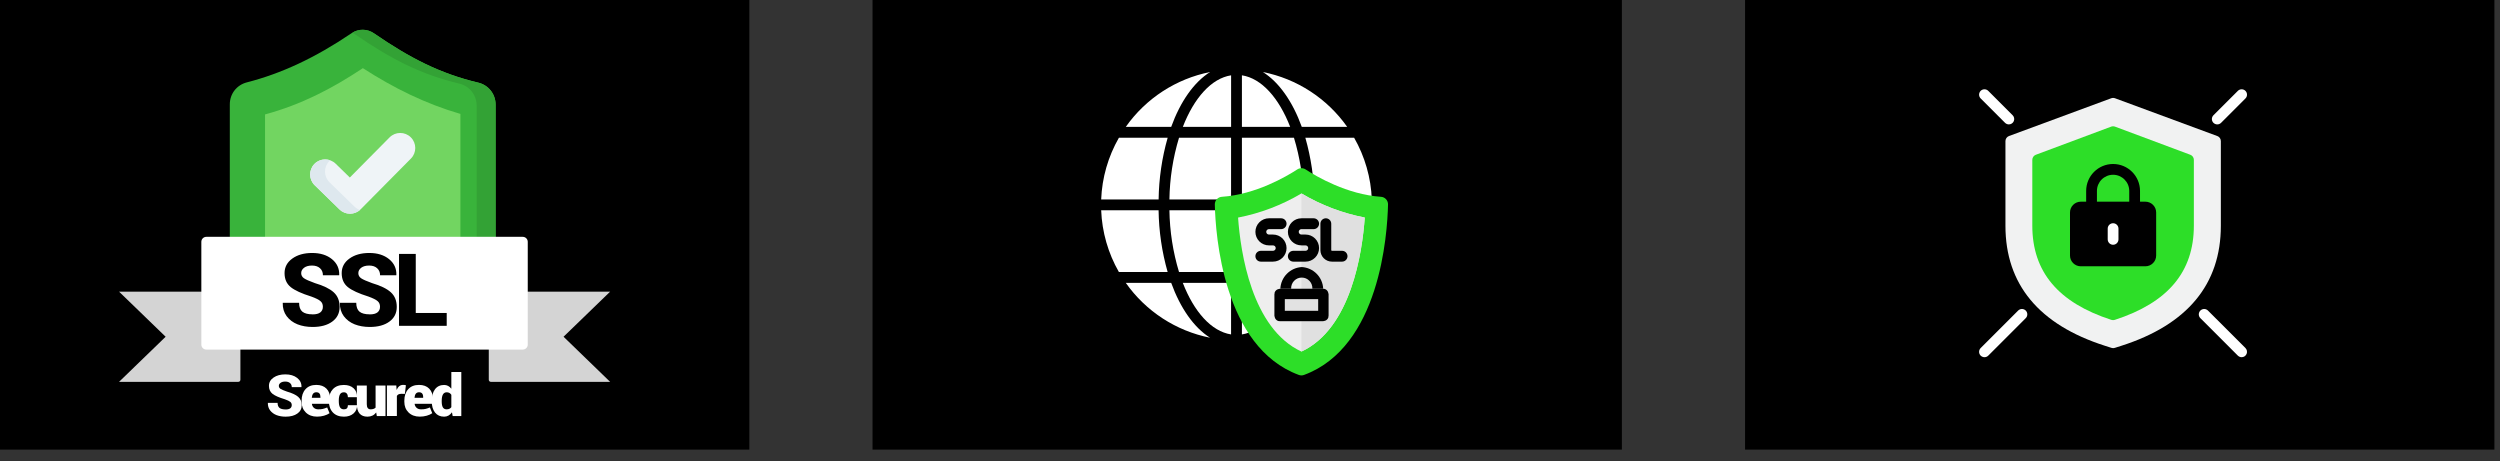 <svg width="168" height="31" viewBox="0 0 168 31" fill="none" xmlns="http://www.w3.org/2000/svg">
<rect x="0" y="0" width="168" height="31" fill="#333333" stroke="none"/>
<rect width="50.356" height="30.214" fill="black"/>
<path fill-rule="evenodd" clip-rule="evenodd" d="M32.132 5.551C29.584 4.947 27.547 3.902 25.134 2.242C24.668 1.922 24.085 1.919 23.617 2.236C21.173 3.887 18.917 4.937 16.589 5.535C15.906 5.71 15.443 6.306 15.443 7.012V20.118H33.306V7.035C33.306 6.32 32.828 5.716 32.132 5.551L32.132 5.551Z" fill="#39B33B"/>
<path fill-rule="evenodd" clip-rule="evenodd" d="M32.131 5.551C29.583 4.947 27.546 3.902 25.133 2.242C24.686 1.935 24.131 1.92 23.674 2.199C23.737 2.229 23.799 2.265 23.859 2.307C26.272 3.967 28.309 5.012 30.857 5.616C31.553 5.781 32.031 6.384 32.031 7.1V20.118H33.305V7.035C33.305 6.32 32.828 5.716 32.131 5.551Z" fill="#33A235"/>
<path fill-rule="evenodd" clip-rule="evenodd" d="M17.811 7.69V18.448H30.939V7.655C28.59 6.973 26.437 5.906 24.385 4.58C22.29 5.97 20.24 7.028 17.811 7.69Z" fill="#72D561"/>
<path fill-rule="evenodd" clip-rule="evenodd" d="M26.179 9.233C26.573 8.837 27.212 8.836 27.608 9.229C28.004 9.623 28.006 10.262 27.612 10.658L24.237 14.065C23.846 14.458 23.213 14.462 22.817 14.076L21.147 12.449C20.747 12.06 20.738 11.42 21.127 11.02C21.516 10.62 22.156 10.611 22.556 11L23.509 11.929L26.179 9.233V9.233Z" fill="#EFF4F7"/>
<path fill-rule="evenodd" clip-rule="evenodd" d="M24.187 14.111C23.794 14.456 23.196 14.445 22.817 14.075L21.147 12.448C20.747 12.059 20.738 11.419 21.127 11.019C21.41 10.728 21.826 10.644 22.186 10.77C22.166 10.787 22.146 10.806 22.128 10.825C21.738 11.225 21.747 11.865 22.147 12.254L23.817 13.881C23.922 13.984 24.049 14.062 24.187 14.111Z" fill="#DEE8EE"/>
<path fill-rule="evenodd" clip-rule="evenodd" d="M16.016 25.66H8L11.131 22.629L8 19.599H16.016C16.093 19.599 16.155 19.661 16.155 19.738V25.521C16.155 25.558 16.14 25.593 16.114 25.619C16.088 25.645 16.053 25.66 16.016 25.66V25.66Z" fill="#D4D4D4"/>
<path fill-rule="evenodd" clip-rule="evenodd" d="M32.985 25.66H41.001L37.87 22.629L41.001 19.599H32.985C32.948 19.599 32.913 19.613 32.886 19.64C32.86 19.666 32.846 19.701 32.846 19.738V25.521C32.846 25.597 32.908 25.66 32.985 25.66V25.66Z" fill="#D4D4D4"/>
<path d="M35.13 15.915H13.865C13.68 15.915 13.53 16.065 13.53 16.25V23.157C13.53 23.342 13.68 23.492 13.865 23.492H35.13C35.315 23.492 35.465 23.342 35.465 23.157V16.25C35.465 16.065 35.315 15.915 35.13 15.915Z" fill="white"/>
<path d="M19.195 27.515V27.517C19.331 27.517 19.433 27.492 19.502 27.441C19.571 27.389 19.605 27.317 19.605 27.224C19.605 27.131 19.573 27.059 19.508 27.007C19.445 26.954 19.324 26.895 19.144 26.832C18.755 26.715 18.479 26.594 18.316 26.467C18.154 26.339 18.073 26.161 18.073 25.932C18.073 25.701 18.176 25.515 18.382 25.373C18.589 25.23 18.854 25.158 19.177 25.158C19.502 25.158 19.765 25.237 19.967 25.394C20.169 25.552 20.267 25.754 20.259 26.001L20.255 26.014H19.607C19.607 25.9 19.568 25.81 19.489 25.742C19.411 25.675 19.305 25.641 19.17 25.641C19.037 25.641 18.932 25.669 18.854 25.725C18.777 25.781 18.738 25.85 18.738 25.932C18.738 26.013 18.774 26.079 18.848 26.128C18.921 26.177 19.067 26.24 19.287 26.316C19.629 26.413 19.879 26.53 20.038 26.668C20.195 26.805 20.275 26.993 20.275 27.23C20.275 27.468 20.177 27.656 19.98 27.793C19.786 27.931 19.524 28 19.195 28C18.972 28 18.771 27.966 18.591 27.899C18.411 27.83 18.266 27.725 18.156 27.585C18.048 27.443 17.996 27.276 18 27.083L18.003 27.072H18.654C18.654 27.228 18.698 27.341 18.784 27.412C18.872 27.481 19.009 27.515 19.195 27.515Z" fill="white"/>
<path d="M21.533 26.682C21.533 26.467 21.441 26.36 21.256 26.36C21.076 26.36 20.975 26.481 20.953 26.722L20.96 26.733H21.533V26.682ZM20.268 27.001V26.927C20.268 26.607 20.355 26.349 20.529 26.155C20.704 25.961 20.946 25.865 21.256 25.866C21.546 25.866 21.773 25.949 21.937 26.115C22.102 26.281 22.185 26.508 22.185 26.796V27.134H20.964L20.96 27.144C20.974 27.254 21.02 27.341 21.096 27.408C21.172 27.474 21.271 27.507 21.392 27.507C21.515 27.507 21.613 27.498 21.686 27.481C21.759 27.465 21.86 27.431 21.987 27.38L22.145 27.768C22.047 27.837 21.924 27.892 21.774 27.935C21.626 27.977 21.47 27.998 21.304 27.998C20.993 27.998 20.742 27.904 20.551 27.718C20.363 27.531 20.268 27.292 20.268 27.001Z" fill="white"/>
<path d="M22.767 26.956C22.767 27.138 22.793 27.275 22.846 27.367C22.898 27.46 22.988 27.507 23.114 27.507C23.291 27.507 23.379 27.415 23.379 27.23H23.989L23.994 27.241C23.998 27.465 23.918 27.647 23.752 27.789C23.588 27.93 23.375 28 23.114 28C22.794 28 22.546 27.905 22.367 27.715C22.19 27.526 22.102 27.273 22.102 26.956V26.912C22.102 26.597 22.19 26.345 22.367 26.155C22.544 25.964 22.792 25.869 23.109 25.869C23.383 25.869 23.599 25.942 23.759 26.088C23.92 26.233 23.998 26.43 23.994 26.68L23.989 26.693H23.379C23.379 26.592 23.356 26.512 23.309 26.453C23.264 26.392 23.197 26.362 23.109 26.362C22.986 26.362 22.898 26.409 22.846 26.503C22.793 26.597 22.767 26.734 22.767 26.912V26.956Z" fill="white"/>
<path d="M24.69 28C24.463 28 24.288 27.931 24.165 27.793C24.042 27.654 23.981 27.443 23.981 27.159V25.907H24.648V27.163C24.648 27.392 24.735 27.507 24.91 27.507C25.052 27.507 25.161 27.469 25.239 27.393V25.907H25.906V27.96H25.322L25.28 27.718C25.139 27.906 24.942 28 24.69 28Z" fill="white"/>
<path d="M26.67 27.956H26.001V25.902H26.631L26.653 26.204C26.749 25.977 26.896 25.864 27.092 25.864C27.162 25.864 27.224 25.872 27.276 25.888L27.208 26.467L26.967 26.465C26.817 26.465 26.719 26.513 26.67 26.609V27.956Z" fill="white"/>
<path d="M28.436 26.682C28.436 26.467 28.343 26.36 28.159 26.36C27.979 26.36 27.878 26.481 27.856 26.722L27.863 26.733H28.436V26.682ZM27.171 27.001V26.927C27.171 26.607 27.258 26.349 27.432 26.155C27.607 25.961 27.849 25.865 28.159 25.866C28.449 25.866 28.676 25.949 28.84 26.115C29.005 26.281 29.088 26.508 29.088 26.796V27.134H27.867L27.863 27.144C27.877 27.254 27.923 27.341 27.999 27.408C28.075 27.474 28.174 27.507 28.295 27.507C28.418 27.507 28.516 27.498 28.589 27.481C28.663 27.465 28.763 27.431 28.89 27.38L29.048 27.768C28.95 27.837 28.826 27.892 28.677 27.935C28.529 27.977 28.373 27.998 28.207 27.998C27.896 27.998 27.645 27.904 27.454 27.718C27.266 27.531 27.171 27.292 27.171 27.001Z" fill="white"/>
<path d="M29.848 25.869C30.039 25.869 30.2 25.953 30.33 26.122V25H31V27.96H30.42L30.372 27.707C30.238 27.902 30.062 28 29.845 28C29.585 28 29.381 27.908 29.235 27.724C29.089 27.54 29.015 27.291 29.015 26.977L29.013 26.938C29.013 26.61 29.087 26.35 29.233 26.157C29.379 25.965 29.584 25.869 29.848 25.869ZM29.683 26.938V26.977C29.683 27.152 29.709 27.284 29.76 27.374C29.812 27.462 29.897 27.507 30.014 27.507C30.156 27.507 30.262 27.458 30.33 27.361V26.531C30.259 26.418 30.155 26.362 30.019 26.362C29.795 26.362 29.683 26.554 29.683 26.938Z" fill="white"/>
<path d="M21.007 21.124V21.127C21.236 21.127 21.408 21.083 21.523 20.995C21.639 20.904 21.697 20.777 21.697 20.615C21.697 20.452 21.643 20.326 21.534 20.235C21.429 20.141 21.225 20.039 20.922 19.929C20.268 19.725 19.805 19.512 19.532 19.291C19.259 19.067 19.122 18.755 19.122 18.354C19.122 17.95 19.296 17.625 19.642 17.376C19.989 17.125 20.434 17 20.977 17C21.523 17 21.966 17.138 22.305 17.413C22.645 17.689 22.808 18.043 22.796 18.475L22.788 18.497H21.7C21.7 18.298 21.634 18.14 21.501 18.022C21.371 17.904 21.193 17.845 20.966 17.845C20.743 17.845 20.566 17.894 20.435 17.992C20.305 18.091 20.24 18.211 20.24 18.354C20.24 18.496 20.301 18.611 20.424 18.697C20.547 18.783 20.793 18.892 21.162 19.025C21.737 19.195 22.158 19.4 22.423 19.641C22.689 19.882 22.822 20.21 22.822 20.626C22.822 21.041 22.657 21.37 22.327 21.611C22 21.852 21.56 21.972 21.007 21.972C20.633 21.972 20.295 21.913 19.993 21.795C19.69 21.674 19.447 21.491 19.262 21.245C19.08 20.997 18.993 20.704 19 20.368L19.004 20.349H20.1C20.1 20.622 20.172 20.82 20.317 20.943C20.465 21.064 20.695 21.124 21.007 21.124Z" fill="black"/>
<path d="M24.847 21.124V21.127C25.076 21.127 25.248 21.083 25.363 20.995C25.479 20.904 25.537 20.777 25.537 20.615C25.537 20.452 25.483 20.326 25.375 20.235C25.269 20.141 25.065 20.039 24.762 19.929C24.108 19.725 23.645 19.512 23.372 19.291C23.099 19.067 22.962 18.755 22.962 18.354C22.962 17.95 23.136 17.625 23.482 17.376C23.829 17.125 24.274 17 24.818 17C25.363 17 25.806 17.138 26.145 17.413C26.485 17.689 26.648 18.043 26.636 18.475L26.629 18.497H25.541C25.541 18.298 25.474 18.14 25.341 18.022C25.211 17.904 25.033 17.845 24.807 17.845C24.583 17.845 24.406 17.894 24.275 17.992C24.145 18.091 24.08 18.211 24.08 18.354C24.08 18.496 24.141 18.611 24.264 18.697C24.387 18.783 24.633 18.892 25.002 19.025C25.577 19.195 25.998 19.4 26.264 19.641C26.529 19.882 26.662 20.21 26.662 20.626C26.662 21.041 26.497 21.37 26.168 21.611C25.841 21.852 25.4 21.972 24.847 21.972C24.473 21.972 24.135 21.913 23.833 21.795C23.53 21.674 23.287 21.491 23.102 21.245C22.921 20.997 22.833 20.704 22.841 20.368L22.844 20.349H23.94C23.94 20.622 24.012 20.82 24.157 20.943C24.305 21.064 24.535 21.124 24.847 21.124Z" fill="black"/>
<path d="M27.939 17.063V21.032H30.019V21.895H26.814V17.063H27.939Z" fill="black"/>
<rect width="50.356" height="30.214" transform="translate(58.634)" fill="black"/>
<path d="M73.999 13.404H77.859C77.878 12 78.083 10.606 78.467 9.256H75.191C74.465 10.522 74.056 11.945 73.999 13.404ZM82.728 14.132H78.585C78.606 15.538 78.823 16.934 79.23 18.28H82.728V14.132ZM82.728 22.474V19.008H79.484C80.239 20.953 81.404 22.268 82.728 22.474ZM82.728 13.404V9.256H79.23C78.823 10.602 78.606 11.998 78.585 13.404H82.728Z" fill="white"/>
<path d="M83.457 5.061V8.527H86.7C85.945 6.582 84.78 5.266 83.457 5.061Z" fill="white"/>
<path d="M79.486 8.527H82.73V5.061C81.406 5.266 80.241 6.581 79.486 8.527Z" fill="white"/>
<path d="M87.599 13.403C87.579 11.997 87.362 10.601 86.954 9.255H83.457V13.403H87.599Z" fill="white"/>
<path d="M77.857 14.131H73.999C74.056 15.59 74.464 17.013 75.189 18.279H78.465C78.081 16.929 77.876 15.535 77.857 14.131Z" fill="white"/>
<path d="M86.7 19.007H83.457V22.474C84.78 22.268 85.945 20.953 86.7 19.007ZM87.48 8.527H90.532C89.187 6.617 87.159 5.296 84.867 4.84C85.953 5.525 86.865 6.828 87.48 8.527Z" fill="white"/>
<path d="M78.704 19.008H75.652C76.997 20.919 79.026 22.239 81.317 22.695C80.231 22.01 79.319 20.707 78.704 19.008Z" fill="white"/>
<path d="M87.48 19.008C86.865 20.707 85.953 22.01 84.867 22.695C87.159 22.239 89.187 20.919 90.532 19.008H87.48Z" fill="white"/>
<path d="M78.704 8.527C79.319 6.828 80.231 5.525 81.317 4.84C79.025 5.296 76.997 6.617 75.652 8.527H78.704Z" fill="white"/>
<path d="M87.719 9.255C88.103 10.605 88.308 12 88.327 13.403H92.186C92.13 11.945 91.722 10.522 90.997 9.255H87.719ZM83.457 14.131V18.279H86.954C87.362 16.933 87.579 15.537 87.599 14.131H83.457ZM92.185 14.131H88.326C88.307 15.535 88.102 16.929 87.717 18.279H90.994C91.719 17.013 92.128 15.59 92.185 14.131Z" fill="white"/>
<path d="M92.803 13.225C90.52 13.07 88.459 11.858 87.733 11.384C87.651 11.331 87.555 11.302 87.456 11.302C87.358 11.302 87.261 11.331 87.179 11.384C86.451 11.858 84.392 13.07 82.109 13.225C81.979 13.233 81.857 13.292 81.769 13.389C81.681 13.485 81.633 13.612 81.636 13.742C81.681 15.767 82.19 23.317 87.282 25.196C87.394 25.238 87.518 25.238 87.63 25.196C92.722 23.317 93.231 15.767 93.275 13.742C93.279 13.612 93.231 13.485 93.144 13.389C93.055 13.292 92.934 13.233 92.803 13.225Z" fill="#2DDE28"/>
<path d="M87.456 23.626C84.106 22.071 83.363 16.938 83.198 14.621C84.7 14.33 86.141 13.781 87.456 12.999C88.77 13.781 90.211 14.33 91.713 14.621C91.548 16.938 90.804 22.072 87.456 23.626Z" fill="#EEEEEE"/>
<path d="M91.711 14.618C91.547 16.938 90.805 22.07 87.455 23.625V12.998C88.769 13.78 90.209 14.329 91.711 14.618Z" fill="#E0E0E0"/>
<path d="M85.546 17.582H84.727C84.63 17.582 84.538 17.544 84.469 17.475C84.401 17.407 84.363 17.314 84.363 17.218C84.363 17.121 84.401 17.029 84.469 16.96C84.538 16.892 84.63 16.854 84.727 16.854H85.546C85.594 16.854 85.641 16.835 85.675 16.8C85.709 16.766 85.728 16.72 85.728 16.672C85.728 16.623 85.709 16.577 85.675 16.543C85.641 16.509 85.594 16.49 85.546 16.49H85.273C85.032 16.49 84.8 16.394 84.629 16.223C84.459 16.052 84.363 15.821 84.363 15.58C84.363 15.338 84.459 15.107 84.629 14.936C84.8 14.765 85.032 14.669 85.273 14.669H86.092C86.189 14.669 86.281 14.708 86.35 14.776C86.418 14.844 86.456 14.937 86.456 15.034C86.456 15.13 86.418 15.223 86.35 15.291C86.281 15.359 86.189 15.398 86.092 15.398H85.273C85.225 15.398 85.178 15.417 85.144 15.451C85.11 15.485 85.091 15.531 85.091 15.58C85.091 15.628 85.11 15.674 85.144 15.708C85.178 15.742 85.225 15.762 85.273 15.762H85.546C85.787 15.762 86.019 15.857 86.19 16.028C86.36 16.199 86.456 16.43 86.456 16.672C86.456 16.913 86.36 17.145 86.19 17.315C86.019 17.486 85.787 17.582 85.546 17.582ZM87.73 17.582H86.911C86.815 17.582 86.722 17.544 86.654 17.475C86.585 17.407 86.547 17.314 86.547 17.218C86.547 17.121 86.585 17.029 86.654 16.96C86.722 16.892 86.815 16.854 86.911 16.854H87.73C87.779 16.854 87.825 16.835 87.859 16.8C87.893 16.766 87.912 16.72 87.912 16.672C87.912 16.623 87.893 16.577 87.859 16.543C87.825 16.509 87.779 16.49 87.73 16.49H87.457C87.216 16.49 86.984 16.394 86.814 16.223C86.643 16.052 86.547 15.821 86.547 15.58C86.547 15.338 86.643 15.107 86.814 14.936C86.984 14.765 87.216 14.669 87.457 14.669H88.276C88.373 14.669 88.466 14.708 88.534 14.776C88.602 14.844 88.641 14.937 88.641 15.034C88.641 15.13 88.602 15.223 88.534 15.291C88.466 15.359 88.373 15.398 88.276 15.398H87.457C87.409 15.398 87.363 15.417 87.329 15.451C87.294 15.485 87.275 15.531 87.275 15.58C87.275 15.628 87.294 15.674 87.329 15.708C87.363 15.742 87.409 15.762 87.457 15.762H87.73C87.972 15.762 88.203 15.857 88.374 16.028C88.545 16.199 88.641 16.43 88.641 16.672C88.641 16.913 88.545 17.145 88.374 17.315C88.203 17.486 87.972 17.582 87.73 17.582ZM90.188 17.582H89.505C89.3 17.582 89.103 17.5 88.958 17.355C88.813 17.21 88.732 17.013 88.732 16.808V15.034C88.732 14.937 88.77 14.844 88.838 14.776C88.906 14.708 88.999 14.669 89.096 14.669C89.192 14.669 89.285 14.708 89.353 14.776C89.421 14.844 89.46 14.937 89.46 15.034V16.808C89.46 16.82 89.465 16.832 89.473 16.84C89.482 16.849 89.493 16.854 89.505 16.854H90.188C90.284 16.854 90.377 16.892 90.445 16.96C90.513 17.029 90.552 17.121 90.552 17.218C90.552 17.314 90.513 17.407 90.445 17.475C90.377 17.544 90.284 17.582 90.188 17.582ZM86.766 19.402C86.761 19.306 86.775 19.209 86.809 19.118C86.843 19.028 86.894 18.945 86.961 18.875C87.028 18.805 87.108 18.749 87.197 18.71C87.286 18.672 87.382 18.653 87.478 18.653C87.575 18.653 87.671 18.672 87.76 18.71C87.849 18.749 87.929 18.805 87.995 18.875C88.062 18.945 88.114 19.028 88.147 19.118C88.181 19.209 88.196 19.306 88.191 19.402H88.919C88.902 19.024 88.745 18.666 88.479 18.398C88.213 18.128 87.857 17.968 87.479 17.946C87.102 17.968 86.745 18.128 86.479 18.398C86.213 18.666 86.057 19.024 86.039 19.402H86.766Z" fill="black"/>
<path d="M86.004 19.752H88.916C88.924 19.752 88.931 19.759 88.931 19.767V21.223C88.931 21.23 88.924 21.236 88.916 21.236H86.004C85.997 21.236 85.99 21.23 85.99 21.223V19.767C85.99 19.759 85.997 19.752 86.004 19.752Z" fill="#E2E2E2" stroke="black" stroke-width="0.7"/>
<rect width="50.356" height="30.214" transform="translate(117.268)" fill="black"/>
<path d="M149.002 9.142L142.127 6.602C142.047 6.573 141.957 6.573 141.877 6.602L135.002 9.142C134.861 9.196 134.766 9.33 134.766 9.482V15.174C134.766 19.104 137.017 21.818 141.454 23.237L141.895 23.378C141.931 23.389 141.968 23.396 142.004 23.396C142.04 23.396 142.08 23.389 142.112 23.378L142.554 23.237C146.99 21.818 149.241 19.104 149.241 15.174V9.482C149.241 9.33 149.147 9.196 149.006 9.142H149.002Z" fill="#F1F2F2"/>
<path d="M147.192 10.401L142.126 8.509C142.044 8.48 141.954 8.48 141.873 8.509L136.806 10.401C136.665 10.455 136.571 10.589 136.571 10.741V15.163C136.571 18.265 138.312 20.338 141.887 21.496C141.923 21.507 141.959 21.514 141.999 21.514C142.039 21.514 142.075 21.507 142.111 21.496C145.69 20.338 147.427 18.265 147.427 15.163V10.741C147.427 10.589 147.333 10.455 147.192 10.401Z" fill="#2DDE28"/>
<path d="M149.001 8.36C148.907 8.36 148.817 8.324 148.744 8.255C148.711 8.222 148.684 8.182 148.666 8.138C148.648 8.094 148.638 8.047 148.638 8C148.638 7.953 148.648 7.906 148.666 7.862C148.684 7.818 148.711 7.778 148.744 7.745L150.384 6.106C150.417 6.072 150.457 6.046 150.501 6.027C150.544 6.009 150.591 6 150.639 6C150.686 6 150.733 6.009 150.777 6.027C150.821 6.046 150.86 6.072 150.894 6.106C150.927 6.139 150.954 6.179 150.972 6.223C150.99 6.266 150.999 6.313 150.999 6.361C150.999 6.408 150.99 6.455 150.972 6.499C150.954 6.543 150.927 6.582 150.894 6.616L149.255 8.255C149.182 8.328 149.092 8.36 148.998 8.36H149.001ZM133.358 24.004C133.264 24.004 133.173 23.967 133.101 23.899C133.067 23.865 133.041 23.825 133.023 23.782C133.004 23.738 132.995 23.691 132.995 23.643C132.995 23.596 133.004 23.549 133.023 23.505C133.041 23.462 133.067 23.422 133.101 23.388L135.619 20.87C135.653 20.836 135.693 20.81 135.736 20.792C135.78 20.773 135.827 20.764 135.875 20.764C135.922 20.764 135.969 20.773 136.013 20.792C136.056 20.81 136.096 20.836 136.13 20.87C136.163 20.903 136.19 20.943 136.208 20.987C136.226 21.031 136.235 21.078 136.235 21.125C136.235 21.172 136.226 21.219 136.208 21.263C136.19 21.307 136.163 21.346 136.13 21.38L133.611 23.899C133.539 23.971 133.448 24.004 133.354 24.004H133.358ZM150.64 24.004C150.546 24.004 150.456 23.967 150.384 23.899L147.865 21.38C147.831 21.346 147.805 21.307 147.787 21.263C147.769 21.219 147.759 21.172 147.759 21.125C147.759 21.078 147.769 21.031 147.787 20.987C147.805 20.943 147.831 20.903 147.865 20.87C147.898 20.836 147.938 20.81 147.982 20.792C148.026 20.773 148.073 20.764 148.12 20.764C148.167 20.764 148.214 20.773 148.258 20.792C148.302 20.81 148.342 20.836 148.375 20.87L150.894 23.388C150.944 23.439 150.979 23.503 150.992 23.573C151.006 23.643 150.999 23.716 150.971 23.782C150.944 23.848 150.897 23.904 150.838 23.944C150.778 23.983 150.708 24.004 150.637 24.004H150.64ZM134.997 8.36C134.903 8.36 134.812 8.324 134.74 8.255L133.101 6.616C133.067 6.582 133.041 6.543 133.023 6.499C133.004 6.455 132.995 6.408 132.995 6.361C132.995 6.313 133.004 6.266 133.023 6.223C133.041 6.179 133.067 6.139 133.101 6.106C133.134 6.072 133.174 6.046 133.218 6.027C133.262 6.009 133.309 6 133.356 6C133.403 6 133.45 6.009 133.494 6.027C133.538 6.046 133.578 6.072 133.611 6.106L135.25 7.745C135.301 7.795 135.335 7.86 135.349 7.93C135.363 8 135.355 8.073 135.328 8.139C135.3 8.205 135.254 8.261 135.194 8.3C135.135 8.34 135.065 8.36 134.993 8.36H134.997Z" fill="white"/>
<path d="M144.17 13.553H143.809V12.829C143.809 11.831 142.998 11.02 141.999 11.02C141.001 11.02 140.19 11.831 140.19 12.829V13.553H139.828C139.43 13.553 139.104 13.879 139.104 14.277V17.172C139.104 17.57 139.43 17.895 139.828 17.895H144.17C144.569 17.895 144.894 17.57 144.894 17.172V14.277C144.894 13.879 144.569 13.553 144.17 13.553ZM140.914 12.829C140.914 12.232 141.402 11.744 141.999 11.744C142.596 11.744 143.085 12.232 143.085 12.829V13.553H140.914V12.829Z" fill="black"/>
<path d="M141.999 16.448C141.8 16.448 141.638 16.285 141.638 16.086V15.362C141.638 15.163 141.8 15.001 141.999 15.001C142.198 15.001 142.361 15.163 142.361 15.362V16.086C142.361 16.285 142.198 16.448 141.999 16.448Z" fill="white"/>
</svg>

